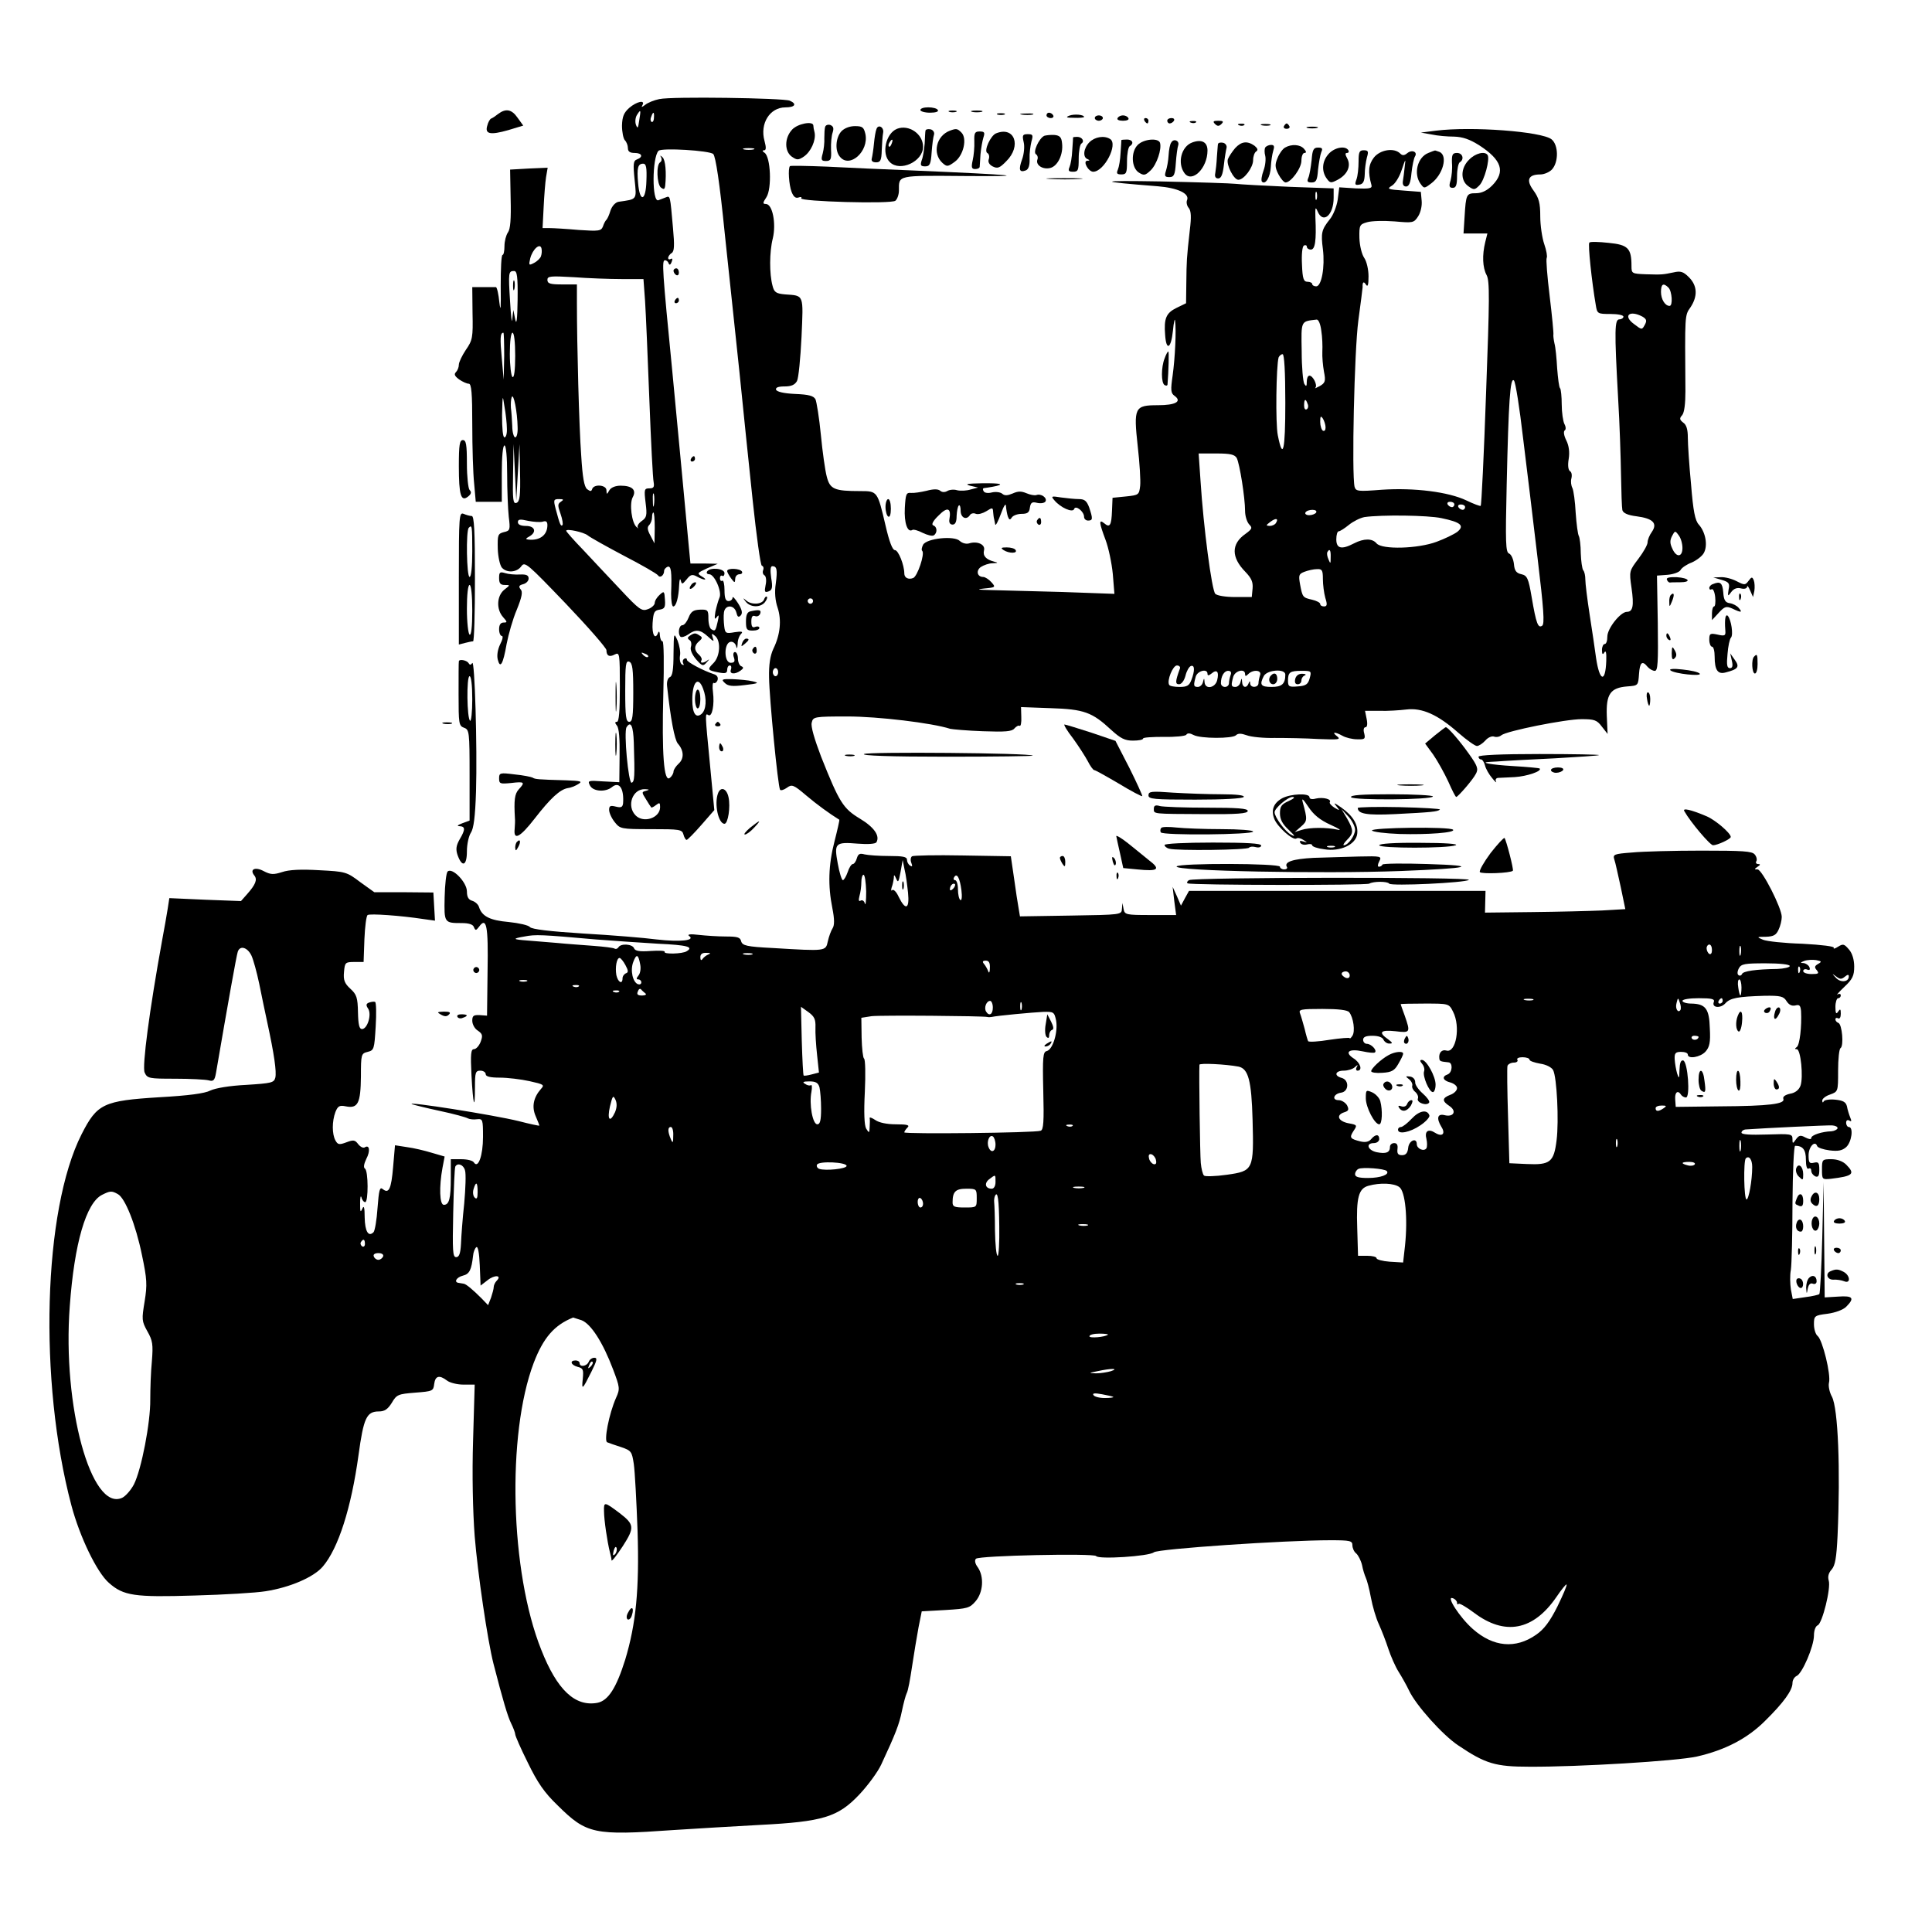 <?xml version="1.0" standalone="no"?>
<!DOCTYPE svg PUBLIC "-//W3C//DTD SVG 20010904//EN"
 "http://www.w3.org/TR/2001/REC-SVG-20010904/DTD/svg10.dtd">
<svg version="1.0" xmlns="http://www.w3.org/2000/svg"
 width="720pt" height="720pt" viewBox="0 0 720 720"
 preserveAspectRatio="xMidYMid meet">
<g transform="translate(0,720) scale(0.1,-0.1)"
fill="#000000" stroke="none">
<path d="M2458 6831 c-20 -4 -45 -14 -54 -22 -12 -9 -15 -10 -10 -1 12 21 -21
14 -49 -10 -20 -18 -26 -32 -27 -66 0 -24 5 -49 11 -55 6 -6 11 -19 11 -29 0
-13 8 -18 25 -18 28 0 33 -15 9 -24 -14 -5 -15 -17 -9 -76 8 -76 10 -72 -60
-82 -11 -2 -24 -15 -30 -33 -5 -17 -12 -32 -16 -35 -3 -3 -9 -14 -12 -24 -7
-17 -15 -18 -90 -13 -45 4 -94 7 -109 7 l-26 0 4 78 c2 42 6 93 9 112 l6 35
-70 -3 -70 -4 2 -108 c2 -76 -1 -114 -10 -126 -7 -10 -13 -33 -13 -51 0 -18
-3 -33 -7 -33 -5 0 -7 -53 -7 -117 1 -81 0 -100 -5 -60 -3 31 -9 57 -13 57 -5
0 -26 0 -48 0 l-40 0 1 -97 c2 -91 0 -101 -25 -137 -14 -21 -26 -46 -26 -55 0
-10 -5 -22 -11 -28 -8 -8 -4 -15 12 -27 13 -9 29 -16 36 -16 10 0 13 -35 13
-152 0 -84 3 -183 7 -220 l6 -68 48 0 49 0 0 105 c0 63 4 105 10 105 6 0 10
-43 10 -107 0 -60 3 -131 6 -159 6 -48 5 -52 -18 -57 -23 -6 -24 -11 -23 -62
1 -30 8 -61 15 -70 18 -21 56 -19 73 5 13 18 22 10 165 -139 84 -88 152 -166
152 -174 0 -21 11 -27 31 -16 18 9 19 4 19 -121 0 -89 -3 -130 -11 -130 -8 0
-8 -4 0 -14 8 -9 11 -50 10 -113 l-1 -98 -60 3 c-57 4 -59 3 -49 -16 12 -22
58 -25 82 -5 27 22 45 -6 41 -61 -2 -14 -7 -17 -27 -12 -20 5 -25 3 -25 -12 0
-11 9 -31 21 -46 20 -25 23 -26 136 -26 106 0 115 -1 120 -20 3 -11 8 -20 12
-20 3 0 28 25 55 56 l48 55 -16 168 c-19 197 -19 194 -6 186 14 -8 23 39 17
86 -3 21 -1 37 3 34 4 -3 11 2 14 10 3 10 -1 18 -12 22 -43 14 -102 46 -102
54 0 6 -5 7 -10 4 -6 -4 -7 -11 -4 -17 4 -7 2 -8 -5 -4 -6 4 -9 18 -7 32 3 13
-2 39 -9 57 -14 31 -14 29 -15 -49 0 -59 -4 -83 -13 -87 -8 -3 -13 -17 -11
-34 13 -122 28 -200 40 -214 23 -26 24 -56 3 -75 -10 -9 -19 -23 -19 -29 0 -7
-6 -18 -14 -24 -22 -18 -30 89 -24 316 3 109 2 193 -3 193 -5 0 -9 10 -10 23
0 12 -3 16 -6 10 -11 -30 -24 -9 -21 35 3 40 6 47 26 50 19 3 22 9 20 37 -2
32 -3 34 -20 18 -10 -9 -18 -22 -18 -30 0 -7 -11 -18 -25 -23 -23 -9 -32 -3
-103 73 -42 45 -105 111 -139 148 -35 36 -63 68 -63 71 0 9 65 -5 80 -17 8 -7
69 -41 135 -76 66 -34 123 -67 127 -73 8 -12 23 0 23 17 0 5 6 12 13 15 13 4
16 -18 13 -100 0 -27 3 -48 8 -48 11 0 20 34 22 80 1 19 3 27 6 17 4 -16 6
-15 22 4 14 18 21 20 39 10 27 -15 43 -14 17 1 -18 11 -17 13 20 30 l40 17
-51 1 -51 0 -7 73 c-12 128 -35 376 -60 637 -38 386 -40 420 -28 420 6 0 12
-5 14 -12 3 -7 7 -5 11 6 4 10 3 15 -3 11 -6 -3 -10 -2 -10 4 0 5 6 14 13 18
10 6 11 28 5 93 -11 125 -10 121 -28 114 -8 -3 -20 -8 -26 -10 -25 -11 -24
159 0 184 12 12 191 1 204 -12 9 -9 24 -107 43 -297 17 -156 41 -390 55 -519
13 -129 35 -343 49 -475 14 -132 29 -241 34 -243 6 -2 8 -9 5 -17 -3 -7 -1
-16 5 -19 6 -4 8 -20 4 -37 -5 -25 -3 -28 11 -23 14 5 16 15 10 50 -4 28 -3
44 4 44 17 0 20 -12 13 -65 -5 -32 -2 -64 7 -90 15 -46 10 -100 -16 -153 -12
-26 -17 -59 -16 -107 1 -77 33 -406 41 -418 2 -4 14 -1 25 7 19 14 25 12 72
-28 40 -34 87 -68 124 -91 1 -1 -7 -37 -18 -80 -23 -89 -25 -165 -8 -250 8
-40 8 -63 1 -74 -6 -9 -14 -31 -18 -49 -8 -37 -6 -37 -204 -25 -99 5 -114 9
-119 25 -3 15 -14 18 -57 18 -29 0 -74 3 -101 6 -32 4 -44 2 -36 -4 25 -17
-34 -23 -121 -13 -45 6 -167 16 -272 22 -127 8 -193 16 -200 24 -5 7 -41 15
-79 19 -70 6 -100 21 -111 56 -3 10 -15 20 -25 23 -14 4 -20 14 -20 35 0 34
-55 91 -72 74 -5 -5 -10 -48 -11 -96 -2 -95 -2 -96 64 -96 26 0 42 -5 45 -15
6 -14 8 -13 19 1 28 39 35 5 32 -164 l-2 -167 -27 2 c-23 1 -28 -2 -28 -21 0
-13 9 -30 21 -37 17 -12 19 -18 10 -42 -6 -15 -17 -27 -25 -27 -11 0 -13 -18
-9 -97 6 -112 13 -136 13 -45 0 55 2 62 20 62 11 0 20 -6 20 -13 0 -9 17 -13
53 -13 28 0 78 -6 110 -13 54 -12 57 -14 43 -29 -28 -32 -35 -66 -20 -101 8
-18 14 -34 14 -36 0 -1 -35 6 -77 17 -93 23 -423 75 -398 63 6 -2 52 -14 104
-25 52 -11 99 -24 105 -28 6 -3 21 -5 34 -3 21 2 22 -1 22 -66 0 -69 -18 -120
-34 -95 -4 7 -25 12 -47 12 l-39 0 0 -69 c0 -78 -6 -101 -26 -101 -16 0 -18
67 -5 138 l8 42 -48 14 c-26 8 -68 18 -92 21 l-45 7 -7 -81 c-7 -83 -16 -101
-39 -82 -11 9 -14 -5 -19 -70 -3 -45 -10 -86 -15 -91 -19 -19 -32 3 -33 55 0
38 -3 47 -9 32 -7 -15 -8 -11 -8 20 0 22 2 32 5 23 2 -10 9 -18 14 -18 12 0
12 117 -1 125 -6 4 -4 17 5 36 16 30 12 55 -6 43 -6 -3 -16 2 -24 12 -12 16
-18 17 -44 7 -27 -10 -32 -9 -41 7 -13 24 -13 71 0 106 9 22 15 26 39 21 45
-9 55 12 56 111 0 83 1 86 25 92 24 6 25 10 30 94 3 48 2 90 -2 92 -3 2 -13 1
-22 -2 -12 -4 -13 -10 -4 -23 14 -22 -3 -76 -23 -76 -10 0 -14 16 -15 63 -1
54 -5 66 -28 87 -22 20 -27 33 -24 63 3 35 5 37 38 37 l35 0 3 85 c2 46 7 87
12 90 9 6 123 -2 208 -15 l43 -6 -3 52 -3 53 -110 1 -110 0 -53 38 c-50 38
-55 39 -152 44 -68 4 -113 2 -139 -7 -32 -10 -42 -10 -69 4 -32 17 -53 6 -34
-17 12 -15 4 -34 -27 -69 l-23 -26 -133 5 -134 6 -6 -39 c-3 -21 -13 -75 -21
-119 -47 -259 -75 -470 -65 -492 10 -22 16 -23 113 -23 57 0 113 -3 125 -6 18
-5 23 -1 28 28 46 268 76 436 81 451 8 25 36 17 51 -14 7 -15 20 -62 29 -105
9 -44 22 -108 30 -144 26 -120 35 -184 30 -206 -5 -19 -14 -21 -108 -27 -62
-3 -115 -12 -134 -21 -21 -11 -82 -19 -189 -25 -210 -13 -233 -24 -291 -138
-143 -282 -161 -919 -38 -1383 31 -117 95 -250 140 -289 54 -48 95 -54 319
-47 110 3 229 10 265 16 90 14 179 52 213 92 58 68 106 219 133 415 19 139 30
163 76 163 21 0 33 8 48 32 18 31 24 33 87 38 65 5 68 6 71 32 4 31 19 35 48
13 10 -8 38 -15 61 -15 l42 0 -6 -207 c-4 -128 -1 -265 6 -358 11 -137 48
-389 70 -475 35 -136 53 -197 66 -223 8 -16 15 -35 15 -40 0 -6 21 -54 47
-106 36 -74 61 -111 111 -159 108 -107 135 -113 432 -92 80 5 224 14 320 19
237 12 293 29 373 114 31 33 68 83 81 111 54 116 67 150 77 199 6 29 14 59 18
67 5 8 13 53 20 100 7 47 18 112 24 145 l12 60 89 5 c81 5 90 7 112 33 28 33
32 91 8 126 -10 13 -13 26 -7 32 12 12 440 21 448 10 8 -13 197 -1 215 14 15
13 490 45 658 45 74 0 82 -2 82 -19 0 -10 6 -24 14 -30 8 -7 18 -27 22 -44 3
-17 10 -38 14 -47 4 -8 13 -41 19 -74 6 -32 19 -77 30 -100 10 -22 26 -63 35
-91 9 -27 26 -66 38 -85 12 -19 30 -51 39 -70 25 -54 126 -167 184 -205 101
-68 138 -79 265 -79 181 -1 548 21 624 38 105 24 188 67 254 133 70 69 102
114 102 141 0 11 7 22 15 26 21 8 65 111 65 151 0 19 6 35 14 38 17 7 50 139
41 167 -4 14 -1 28 11 41 13 15 18 43 22 126 11 248 2 474 -21 518 -9 16 -14
40 -11 52 8 30 -24 159 -42 174 -8 6 -14 26 -14 44 0 31 2 33 50 39 30 4 59
15 70 26 33 33 25 42 -30 38 l-50 -3 -2 215 -2 215 -5 -207 c-3 -113 -8 -208
-11 -211 -3 -2 -26 -8 -52 -11 l-47 -7 -7 36 c-3 20 -4 53 0 73 3 20 6 133 6
250 1 116 5 212 10 212 29 0 40 -15 40 -52 0 -23 4 -37 10 -33 6 3 10 0 10 -8
0 -8 7 -17 15 -21 11 -4 15 2 15 25 0 26 -3 30 -20 26 -17 -4 -20 0 -20 28 0
31 24 57 32 34 2 -6 23 -13 46 -16 32 -4 47 -1 62 12 21 19 28 75 10 75 -5 0
-10 7 -10 16 0 9 5 12 12 8 8 -5 9 -2 3 12 -4 10 -10 29 -12 41 -4 16 -14 22
-44 25 -21 2 -41 -1 -43 -7 -2 -5 -5 -4 -5 3 -1 7 13 18 29 23 30 11 30 11 30
89 0 44 4 81 9 84 13 8 6 89 -8 94 -6 2 -11 8 -11 13 0 6 5 7 10 4 6 -3 10 4
10 17 0 18 -2 20 -10 8 -7 -11 -10 -7 -10 18 0 17 5 32 10 32 6 0 10 5 10 11
0 5 -6 7 -12 3 -7 -5 4 8 25 28 31 29 37 42 37 76 0 25 -7 49 -19 63 -18 21
-22 23 -41 11 -12 -8 -19 -9 -16 -4 3 5 -44 11 -117 15 -67 2 -133 9 -147 15
-24 10 -24 11 11 11 28 1 38 6 47 26 7 14 12 36 12 48 0 33 -73 176 -90 177
-13 0 -13 1 0 10 11 7 11 10 2 10 -7 0 -10 5 -7 10 4 6 1 18 -6 26 -10 12 -45
14 -198 14 -102 0 -219 -3 -259 -7 -67 -5 -72 -7 -66 -26 4 -11 14 -58 24
-103 l17 -82 -86 -5 c-47 -2 -165 -5 -261 -6 l-176 -2 1 41 1 40 -553 0 -552
0 -15 -27 -15 -28 -15 35 -16 35 6 -52 7 -53 -96 0 c-91 0 -96 1 -100 23 l-4
22 -2 -22 c-1 -22 -3 -22 -190 -25 l-190 -3 -5 30 c-3 17 -11 67 -17 112 l-12
82 -180 3 c-98 2 -183 0 -188 -3 -5 -3 -7 -14 -3 -24 5 -13 4 -16 -4 -11 -7 4
-12 14 -12 22 0 11 -15 14 -67 14 -38 0 -78 3 -91 6 -18 5 -24 2 -29 -15 -3
-11 -10 -21 -15 -21 -5 0 -14 -14 -19 -30 -6 -17 -14 -30 -18 -30 -4 0 -13 28
-19 62 -14 76 -10 81 75 74 37 -3 65 -1 69 5 14 24 -8 56 -61 88 -63 38 -77
60 -145 231 -25 66 -39 113 -35 127 5 22 9 23 134 23 112 0 314 -24 382 -46 9
-2 64 -7 122 -9 83 -3 108 -1 117 10 7 8 16 13 20 10 4 -2 7 12 6 33 l-1 37
110 -4 c125 -4 155 -15 226 -81 35 -32 51 -40 81 -40 21 0 38 3 38 8 0 4 35 6
77 6 43 -1 81 3 84 8 4 7 14 6 27 -1 26 -14 145 -14 158 -1 8 8 20 7 40 0 15
-6 62 -11 104 -10 41 0 115 -1 163 -4 76 -3 85 -2 70 10 -22 17 -9 18 20 2 12
-7 37 -13 54 -13 29 -1 32 1 27 22 -4 13 -2 23 5 23 6 0 8 12 4 31 l-6 30 54
0 c30 -1 75 2 100 5 58 7 116 -18 194 -87 31 -27 62 -49 69 -49 7 0 21 9 31
20 10 12 25 18 33 15 8 -3 20 -1 27 5 19 16 239 60 299 60 47 0 57 -3 75 -27
l22 -28 -3 67 c-3 81 13 105 76 110 41 3 41 3 44 46 3 44 12 52 32 27 7 -8 19
-15 27 -15 11 0 13 30 11 178 l-3 177 40 3 c22 2 44 10 48 18 4 8 23 21 42 28
18 8 39 24 45 36 15 28 6 77 -19 105 -14 15 -21 50 -29 150 -7 72 -12 150 -12
174 0 30 -5 48 -17 56 -14 11 -15 16 -4 28 8 10 12 43 12 89 -2 287 -3 282 19
313 27 41 26 80 -6 112 -21 21 -31 24 -57 18 -40 -8 -40 -9 -104 -7 -52 2 -53
3 -53 31 0 66 -13 79 -85 86 -36 4 -69 5 -72 1 -6 -5 9 -146 24 -233 5 -32 7
-33 54 -33 27 0 49 -4 49 -10 0 -5 -7 -10 -15 -10 -18 0 -19 -39 -5 -291 6
-97 10 -228 11 -290 1 -63 3 -121 5 -130 3 -11 20 -19 53 -23 61 -8 79 -26 57
-58 -9 -12 -16 -30 -16 -39 0 -9 -15 -36 -34 -61 -34 -45 -35 -46 -26 -108 10
-68 5 -90 -17 -90 -24 0 -73 -62 -73 -92 0 -16 -4 -28 -10 -28 -5 0 -10 -10
-10 -22 0 -17 3 -19 9 -9 6 9 8 -3 7 -32 -3 -83 -25 -77 -38 11 -4 31 -15 104
-24 162 -9 58 -16 116 -16 130 0 14 -3 30 -8 35 -4 6 -8 34 -9 63 0 29 -4 58
-7 64 -4 6 -9 45 -12 87 -2 42 -8 83 -12 92 -5 9 -7 25 -4 36 3 12 1 24 -5 27
-7 5 -9 22 -5 46 4 25 1 49 -9 69 -9 18 -11 33 -6 37 5 3 5 13 -1 24 -5 10
-10 43 -10 73 0 29 -3 57 -6 60 -4 3 -8 37 -11 74 -2 37 -6 79 -10 93 -3 14
-5 29 -4 34 1 5 -5 69 -14 143 -9 73 -14 137 -11 142 3 5 -1 28 -9 51 -8 23
-15 70 -15 104 0 50 -5 68 -25 96 -29 39 -20 60 25 60 15 0 35 9 44 19 25 28
24 91 -2 112 -37 29 -297 49 -432 32 l-55 -7 40 -7 c22 -5 60 -8 84 -8 32 -1
58 -10 93 -32 85 -55 99 -99 49 -150 -20 -20 -40 -29 -61 -29 -35 0 -37 -4
-42 -87 l-4 -63 44 0 45 0 -8 -32 c-12 -49 -10 -95 5 -123 12 -22 11 -90 -2
-441 -8 -228 -17 -417 -20 -419 -2 -2 -26 7 -53 20 -67 32 -194 48 -315 40
-90 -7 -97 -6 -102 11 -11 48 -1 506 14 619 9 66 16 122 16 125 -1 19 4 23 12
10 7 -11 10 -3 10 30 0 26 -7 56 -16 69 -9 13 -17 45 -18 74 -1 48 1 51 29 59
17 5 62 6 102 3 68 -6 72 -6 88 19 9 14 15 39 13 58 l-3 33 -65 5 c-58 4 -63
6 -43 18 12 7 28 32 37 60 14 41 15 43 11 12 -2 -19 -5 -44 -7 -55 -2 -13 3
-20 12 -20 11 0 17 15 20 50 3 28 9 55 13 62 11 17 -11 27 -29 12 -11 -9 -18
-9 -26 -1 -23 23 -75 14 -98 -15 -20 -26 -23 -53 -9 -103 3 -12 -7 -14 -58
-12 l-62 4 -6 -47 c-4 -25 -17 -58 -30 -73 -30 -38 -33 -50 -25 -111 8 -66 -5
-138 -25 -138 -8 0 -15 4 -15 9 0 4 -8 8 -17 8 -15 0 -19 11 -21 64 -2 38 1
67 7 71 6 3 11 1 11 -4 0 -6 7 -11 15 -11 16 0 21 33 17 120 -1 37 0 41 8 23
20 -49 60 -15 60 50 l0 35 -167 6 c-93 4 -181 9 -198 11 -16 2 -142 6 -280 9
-238 4 -240 0 -11 -18 75 -6 119 -27 110 -51 -4 -8 -1 -22 6 -30 9 -11 10 -34
4 -82 -12 -107 -12 -114 -13 -196 l-1 -77 -35 -17 c-39 -19 -48 -39 -43 -101
4 -61 22 -52 29 15 3 32 7 49 8 38 5 -36 0 -139 -9 -204 -8 -55 -7 -66 7 -76
29 -21 4 -35 -62 -35 -87 0 -91 -8 -75 -154 7 -61 11 -127 9 -146 -4 -34 -5
-35 -53 -40 l-50 -5 -2 -48 c-2 -55 -8 -65 -29 -47 -21 17 -19 2 5 -62 11 -29
23 -86 27 -127 l6 -74 -194 7 c-107 3 -225 6 -264 7 -52 1 -59 3 -27 6 43 4
43 5 26 24 -9 10 -23 19 -30 19 -22 0 -28 23 -9 37 11 7 30 14 44 14 21 1 22
2 6 6 -31 8 -43 22 -38 42 6 22 -25 36 -56 26 -11 -3 -25 1 -34 9 -20 21 -124
10 -137 -14 -5 -10 -7 -20 -3 -23 10 -11 -18 -95 -34 -101 -18 -7 -33 1 -33
17 0 31 -22 87 -35 87 -9 0 -21 31 -35 92 -30 128 -30 128 -94 128 -97 0 -113
7 -125 54 -6 22 -16 93 -22 156 -6 63 -16 123 -20 132 -7 13 -25 18 -76 20
-42 2 -68 8 -71 16 -2 8 8 12 32 12 25 0 38 6 46 20 6 11 13 85 17 165 7 160
10 153 -61 158 -34 3 -41 8 -47 32 -12 44 -12 126 1 177 13 55 -1 128 -26 128
-12 0 -12 4 2 25 21 32 16 151 -7 166 -8 5 -9 9 -2 9 8 0 9 9 2 35 -18 65 20
125 78 125 36 0 44 13 16 25 -26 10 -441 16 -485 6z m-76 -81 c-4 -28 -6 -31
-12 -15 -4 11 -2 28 4 37 14 22 15 20 8 -22z m55 11 c0 -11 -5 -18 -9 -15 -4
3 -5 11 -1 19 7 21 12 19 10 -4z m371 -118 c-10 -2 -26 -2 -35 0 -10 3 -2 5
17 5 19 0 27 -2 18 -5z m-399 -117 c-2 -77 -25 -82 -31 -8 -5 56 -1 72 19 72
11 0 14 -14 12 -64z m2498 -68 c-3 -7 -5 -2 -5 12 0 14 2 19 5 13 2 -7 2 -19
0 -25z m-2891 -213 c-2 -7 -14 -19 -26 -25 -19 -10 -20 -9 -14 17 9 35 37 59
42 37 2 -8 1 -21 -2 -29z m-87 -162 c-1 -74 -4 -97 -9 -73 l-7 35 -4 -35 c-1
-19 -5 10 -8 65 -7 111 -6 115 15 115 11 0 14 -20 13 -107z m388 77 l81 0 6
-82 c3 -46 10 -211 16 -368 6 -157 13 -295 16 -307 3 -18 0 -23 -16 -23 -19 0
-20 -4 -14 -54 6 -47 4 -55 -15 -68 -11 -8 -18 -19 -14 -24 4 -5 2 -4 -5 2
-18 16 -27 87 -14 111 15 27 -2 43 -45 43 -20 0 -36 -7 -42 -17 -10 -17 -10
-17 -11 0 0 20 -46 24 -53 5 -3 -10 -7 -10 -19 -1 -11 9 -17 44 -22 125 -8
108 -16 413 -16 566 l0 72 -55 0 c-44 0 -55 3 -55 17 0 14 11 15 98 10 53 -4
134 -7 179 -7z m3901 -32 c13 -13 17 -68 4 -68 -17 0 -32 25 -32 52 0 30 9 35
28 16z m-97 -108 c15 -9 17 -15 9 -30 -11 -20 -11 -20 -40 2 -43 31 -18 54 31
28z m-1197 -52 c4 -24 5 -59 4 -78 -1 -19 2 -53 6 -75 7 -35 5 -42 -16 -54
-13 -7 -20 -10 -16 -6 9 9 -9 45 -22 45 -6 0 -10 -10 -10 -22 0 -18 -2 -20 -9
-9 -5 8 -10 63 -10 122 -2 116 -4 111 56 118 7 0 14 -17 17 -41z m-3045 -95
l-2 -88 -7 80 c-7 74 -6 95 6 95 2 0 3 -39 3 -87z m41 1 c0 -54 -4 -83 -10
-79 -5 3 -10 42 -10 86 0 46 4 79 10 79 6 0 10 -35 10 -86z m2870 -175 c0
-180 -9 -217 -28 -121 -9 43 -6 259 3 290 3 6 9 12 15 12 6 0 10 -63 10 -181z
m886 -131 c14 -111 38 -313 54 -447 23 -192 27 -247 17 -253 -15 -10 -22 7
-39 107 -12 71 -17 80 -38 85 -19 4 -26 13 -28 38 -2 18 -10 36 -18 39 -13 5
-14 40 -9 257 7 310 13 402 27 388 6 -6 21 -102 34 -214z m-3787 35 c1 -18 -3
-33 -9 -33 -6 0 -9 33 -9 83 2 77 2 79 9 32 5 -27 9 -65 9 -82z m40 5 c1 -21
-3 -38 -9 -38 -5 0 -11 19 -11 43 -1 23 -3 53 -5 67 -1 14 0 32 3 40 7 17 21
-55 22 -112z m2944 87 c4 -8 2 -17 -3 -20 -6 -4 -10 3 -10 14 0 25 6 27 13 6z
m67 -88 c0 -10 -4 -15 -10 -12 -5 3 -10 18 -10 33 0 21 2 24 10 12 5 -8 10
-23 10 -33z m-3010 -167 l6 105 2 -106 c2 -87 -1 -108 -13 -113 -13 -5 -15 11
-13 107 l2 112 5 -105 5 -105 6 105z m2679 53 c11 -22 31 -148 31 -197 0 -19
7 -41 15 -50 13 -13 12 -17 -14 -36 -53 -37 -53 -87 0 -141 23 -24 29 -38 27
-62 l-3 -32 -62 0 c-35 0 -67 5 -74 12 -13 13 -44 248 -55 421 l-7 102 66 0
c53 0 68 -4 76 -17z m-2172 -175 c-2 -13 -4 -5 -4 17 -1 22 1 32 4 23 2 -10 2
-28 0 -40z m-347 12 c-12 -8 -12 -14 -1 -45 7 -20 10 -39 7 -42 -6 -6 -10 3
-25 60 -9 34 -8 37 12 37 18 0 19 -2 7 -10z m3330 -10 c0 -5 -4 -10 -9 -10 -6
0 -13 5 -16 10 -3 6 1 10 9 10 9 0 16 -4 16 -10z m40 -10 c0 -5 -4 -10 -9 -10
-6 0 -13 5 -16 10 -3 6 1 10 9 10 9 0 16 -4 16 -10z m-555 -20 c-3 -5 -15 -10
-26 -10 -11 0 -17 5 -14 10 3 6 15 10 26 10 11 0 17 -4 14 -10z m-2465 -57
l-1 -58 -15 29 c-11 20 -13 31 -5 39 6 6 11 19 11 29 0 10 2 18 5 18 3 0 5
-26 5 -57z m2932 36 c72 -15 87 -28 59 -51 -12 -9 -47 -26 -77 -37 -69 -26
-204 -30 -224 -6 -16 19 -47 19 -84 0 -46 -24 -66 -20 -66 15 0 17 4 30 9 30
5 0 22 11 38 24 16 13 42 26 58 29 63 9 236 7 287 -4z m-3349 -13 c12 4 17 0
17 -13 0 -37 -28 -58 -70 -54 -12 1 -12 4 3 12 28 16 21 39 -13 39 -19 0 -30
5 -30 14 0 11 8 12 38 5 20 -4 45 -6 55 -3z m2732 -5 c-3 -6 -14 -11 -23 -11
-15 1 -15 2 2 15 21 16 32 13 21 -4z m1515 -93 c0 -35 -23 -37 -38 -2 -9 19
-9 30 -1 46 11 21 12 21 25 3 8 -10 14 -31 14 -47z m-1311 -35 c0 -25 -1 -25
-8 -8 -5 11 -7 23 -4 28 8 14 13 7 12 -20z m-29 -81 c0 -20 4 -52 9 -70 8 -25
7 -32 -5 -32 -8 0 -14 4 -14 9 0 5 -13 12 -30 16 -35 8 -36 9 -45 57 -6 34 -5
39 16 47 13 5 34 10 47 10 19 1 22 -4 22 -37z m-1900 -82 c0 -5 -4 -10 -10
-10 -5 0 -10 5 -10 10 0 6 5 10 10 10 6 0 10 -4 10 -10z m-615 -208 c-3 -3
-11 0 -18 7 -9 10 -8 11 6 5 10 -3 15 -9 12 -12z m-55 -133 c0 -90 -3 -109
-15 -109 -12 0 -15 19 -15 115 0 98 2 114 15 109 12 -5 15 -27 15 -115z m2037
89 c-17 -47 -18 -58 -3 -58 9 0 19 13 24 32 4 17 13 33 20 36 15 5 15 -18 2
-52 -8 -21 -16 -26 -44 -26 -19 0 -37 3 -39 8 -9 16 14 72 29 72 9 0 14 -6 11
-12z m-1497 -13 c0 -8 -4 -15 -10 -15 -5 0 -10 7 -10 15 0 8 5 15 10 15 6 0
10 -7 10 -15z m1600 -6 c0 -8 5 -7 15 1 20 17 29 7 21 -25 -7 -29 -45 -36 -47
-7 -1 16 -2 16 -6 0 -2 -10 -11 -18 -19 -18 -16 0 -17 5 -8 38 6 22 44 32 44
11z m86 -5 c-3 -9 -6 -22 -6 -30 0 -8 -7 -14 -15 -14 -8 0 -15 6 -15 14 0 26
12 46 27 46 10 0 13 -6 9 -16z m54 4 c0 -9 3 -9 12 0 18 18 51 15 44 -4 -3 -9
-6 -22 -6 -30 0 -17 -30 -19 -31 -1 0 10 -2 10 -6 0 -7 -19 -23 -16 -24 5 -1
16 -2 16 -6 0 -2 -10 -11 -18 -19 -18 -16 0 -17 5 -8 38 7 23 44 32 44 10z
m150 -2 c0 -35 -13 -46 -51 -46 -41 0 -46 8 -29 41 13 23 80 28 80 5z m91 -13
c-6 -23 -14 -29 -44 -31 -33 -3 -37 -1 -37 21 0 32 7 37 51 37 36 0 37 -1 30
-27z m-2261 -39 c15 -38 12 -80 -6 -95 -21 -17 -34 3 -34 53 0 67 22 90 40 42z
m-258 -201 c4 -128 3 -146 -8 -150 -12 -4 -30 190 -19 207 16 25 25 4 27 -57z
m46 -180 c-17 -4 -17 -6 -1 -31 9 -15 18 -29 20 -31 1 -2 9 2 18 9 13 10 15 9
15 -8 0 -40 -61 -61 -91 -31 -35 35 -12 100 35 98 17 -1 17 -2 4 -6z m976
-380 c6 -61 -9 -68 -35 -15 -8 18 -19 29 -24 25 -4 -5 -5 0 -2 10 4 10 7 26 8
35 0 14 2 13 9 -3 7 -16 9 -12 16 25 l8 45 7 -35 c5 -19 10 -59 13 -87z m-156
5 c0 -35 -2 -55 -5 -45 -2 9 -9 14 -15 11 -8 -5 -9 1 -5 17 4 13 7 36 7 52 0
15 4 27 8 27 5 0 9 -28 10 -62z m355 4 c3 -24 1 -40 -4 -36 -5 3 -9 21 -9 40
0 19 -5 34 -11 34 -5 0 -7 5 -3 11 10 17 21 -2 27 -49z m-31 6 c-7 -7 -12 -8
-12 -2 0 6 3 14 7 17 3 4 9 5 12 2 2 -3 -1 -11 -7 -17z m-1332 -189 c63 -5
168 -12 233 -16 109 -5 133 -12 106 -28 -15 -10 -88 -12 -82 -2 2 4 -21 5 -52
3 -42 -3 -58 0 -62 10 -6 16 -49 19 -58 4 -4 -6 -10 -8 -15 -5 -5 3 -39 7 -77
10 -37 3 -99 7 -138 11 -38 3 -88 7 -110 9 -55 4 -57 7 -10 15 41 8 62 7 265
-11z m4160 -40 c0 -11 -4 -17 -10 -14 -5 3 -10 13 -10 21 0 8 5 14 10 14 6 0
10 -9 10 -21z m107 -16 c-3 -10 -5 -4 -5 12 0 17 2 24 5 18 2 -7 2 -21 0 -30z
m-3847 0 c-8 -3 -18 -11 -22 -17 -5 -7 -8 -4 -8 7 0 11 7 17 23 16 15 0 17 -2
7 -6z m163 0 c-7 -2 -21 -2 -30 0 -10 3 -4 5 12 5 17 0 24 -2 18 -5z m-417
-38 c3 -15 0 -33 -7 -41 -8 -10 -8 -14 0 -14 6 0 11 -5 11 -11 0 -6 -5 -9 -12
-7 -20 7 -30 52 -18 83 12 32 19 29 26 -10z m-55 -2 c11 -20 11 -27 2 -30 -7
-3 -13 -11 -13 -19 0 -24 -17 -15 -23 12 -5 29 1 64 12 64 4 0 14 -12 22 -27z
m4445 5 c-14 -8 -15 -13 -5 -24 9 -12 6 -14 -20 -14 -17 0 -31 5 -31 11 0 6 7
9 14 6 10 -4 13 -1 9 9 -3 7 -13 14 -22 15 -13 0 -12 2 3 8 11 4 31 5 44 3 21
-4 22 -6 8 -14z m-3087 -15 c0 -16 -3 -22 -6 -13 -3 8 -10 21 -16 28 -7 8 -5
12 7 12 11 0 16 -8 15 -27z m2981 7 c0 -5 -21 -10 -47 -11 -78 -1 -128 -8
-131 -19 -2 -5 -8 -8 -13 -4 -5 3 -5 13 1 25 9 17 22 19 100 19 53 0 90 -4 90
-10z m37 -22 c-3 -8 -6 -5 -6 6 -1 11 2 17 5 13 3 -3 4 -12 1 -19z m-1677 -13
c0 -9 -6 -12 -15 -9 -8 4 -15 10 -15 15 0 5 7 9 15 9 8 0 15 -7 15 -15z m1845
-5 c11 9 15 9 15 1 0 -21 -31 -24 -48 -5 -16 17 -16 17 1 5 14 -11 20 -11 32
-1z m-4912 -17 c-7 -2 -19 -2 -25 0 -7 3 -2 5 12 5 14 0 19 -2 13 -5z m4527
-23 c0 -16 -2 -30 -4 -30 -2 0 -6 14 -8 30 -3 17 -1 30 4 30 4 0 8 -13 8 -30z
m-4333 4 c-3 -3 -12 -4 -19 -1 -8 3 -5 6 6 6 11 1 17 -2 13 -5z m248 -26 c6
-4 0 -8 -12 -8 -16 0 -21 4 -16 15 3 9 8 12 12 8 3 -4 11 -11 16 -15z m-98 6
c-3 -3 -12 -4 -19 -1 -8 3 -5 6 6 6 11 1 17 -2 13 -5z m4351 -35 c9 -14 20
-19 33 -16 15 4 19 0 21 -21 3 -58 -5 -127 -16 -134 -8 -6 -8 -8 0 -8 15 0 25
-105 14 -136 -6 -16 -20 -27 -39 -30 -18 -4 -28 -11 -25 -19 8 -19 -52 -27
-236 -28 l-165 -2 -2 28 c-2 27 10 36 22 17 3 -5 12 -10 18 -10 17 0 7 132
-10 138 -9 2 -13 -9 -14 -35 -1 -34 -2 -35 -9 -13 -4 14 -8 37 -9 53 -1 22 3
27 24 27 14 0 25 -4 25 -10 0 -18 47 -10 66 11 15 17 19 34 16 87 -2 73 -16
91 -69 92 -18 0 -33 5 -33 10 0 6 27 10 61 10 49 0 60 -3 56 -14 -9 -22 25
-25 43 -5 18 20 47 25 145 28 61 1 72 -2 83 -20z m-945 4 c-7 -2 -21 -2 -30 0
-10 3 -4 5 12 5 17 0 24 -2 18 -5z m550 -36 c-9 -15 -21 4 -15 25 5 21 6 21
12 2 4 -10 5 -22 3 -27z m157 33 c0 -5 -5 -10 -11 -10 -5 0 -7 5 -4 10 3 6 8
10 11 10 2 0 4 -4 4 -10z m-2720 -25 c0 -26 -14 -33 -25 -15 -9 14 1 40 15 40
5 0 10 -11 10 -25z m107 -7 c-3 -7 -5 -2 -5 12 0 14 2 19 5 13 2 -7 2 -19 0
-25z m1608 -8 c29 -56 11 -156 -25 -145 -17 5 -29 -9 -26 -30 1 -10 5 -11 34
-14 17 -1 15 -38 -3 -45 -23 -8 -18 -23 10 -30 14 -4 25 -13 25 -21 0 -9 -11
-20 -25 -25 -31 -12 -32 -23 -3 -42 28 -19 15 -42 -18 -34 -27 7 -32 -11 -12
-44 16 -25 3 -38 -23 -22 -26 17 -41 7 -33 -23 3 -13 3 -28 0 -34 -9 -14 -36
-2 -36 15 0 26 -29 14 -32 -13 -2 -20 -9 -28 -23 -28 -15 0 -19 6 -17 23 2 15
-2 22 -12 22 -9 0 -16 -6 -16 -14 0 -21 -14 -27 -49 -20 -34 7 -43 34 -11 34
11 0 20 7 20 15 0 19 -14 19 -30 0 -8 -10 -21 -13 -39 -9 -40 10 -43 14 -27
39 15 22 14 23 -19 29 -39 8 -47 31 -15 41 16 5 18 10 10 26 -6 10 -20 19 -31
19 -27 0 -19 24 9 28 29 4 31 47 2 55 -30 8 -24 27 8 27 15 0 34 6 41 13 11
10 13 10 7 0 -4 -7 -2 -13 3 -13 20 0 11 30 -15 46 -35 23 -17 37 34 26 23 -5
43 -7 46 -4 9 8 -14 32 -30 32 -8 0 -14 7 -14 15 0 11 11 15 35 15 22 0 38 -6
41 -15 4 -8 14 -15 23 -14 12 0 11 3 -6 16 -38 26 -28 36 27 30 56 -7 57 -5
35 58 -8 22 -15 41 -15 43 0 1 40 2 90 2 89 0 90 0 105 -30z m-2376 -58 c-1
-21 2 -67 6 -103 l7 -66 -27 -7 c-15 -4 -29 -6 -30 -4 -2 2 -5 60 -7 129 l-3
127 28 -20 c22 -16 27 -27 26 -56z m1989 56 c16 -20 23 -72 12 -88 -5 -8 -10
-12 -10 -9 0 3 -34 0 -75 -6 -42 -7 -78 -9 -80 -5 -2 4 -8 24 -13 46 -6 21
-13 47 -17 57 -6 15 1 17 83 17 60 0 93 -4 100 -12z m-1092 -32 c7 -42 -12
-107 -35 -113 -14 -3 -16 -21 -13 -148 3 -115 1 -146 -10 -149 -21 -8 -508
-13 -508 -6 0 3 5 11 12 18 9 9 0 12 -43 12 -33 0 -63 6 -77 16 -12 8 -22 12
-21 7 1 -4 1 -19 0 -33 -1 -23 -2 -24 -13 -6 -7 12 -9 60 -5 137 3 65 2 121
-3 124 -4 3 -8 38 -9 79 l-1 73 38 6 c33 4 419 1 432 -3 3 -1 10 -1 15 0 21 5
152 17 192 19 40 1 42 0 49 -33z m2394 -60 c0 -11 -19 -15 -25 -6 -3 5 1 10 9
10 9 0 16 -2 16 -4z m-630 -85 c0 -5 18 -11 40 -15 22 -3 43 -14 48 -24 14
-26 22 -189 13 -261 -10 -82 -24 -93 -111 -89 l-65 3 -5 175 c-3 96 -4 181 -2
188 2 6 13 12 24 12 10 0 16 5 13 10 -4 6 5 10 19 10 14 0 26 -4 26 -9z
m-1084 -26 c36 -8 48 -51 52 -198 5 -187 3 -191 -96 -205 -42 -6 -81 -7 -85
-3 -5 5 -10 26 -12 47 -3 31 -7 333 -5 366 0 7 99 2 146 -7z m-1562 -77 c3
-13 6 -49 6 -80 0 -44 -4 -58 -14 -58 -18 0 -31 76 -22 121 3 16 2 28 -2 25
-4 -3 -14 -1 -22 5 -11 6 -7 9 16 9 24 0 33 -5 38 -22z m-762 -93 c-19 -41
-30 -28 -19 21 10 41 12 44 21 25 6 -14 5 -29 -2 -46z m3908 15 c-19 -13 -30
-13 -30 0 0 6 10 10 23 10 18 0 19 -2 7 -10z m-2203 -66 c-3 -3 -12 -4 -19 -1
-8 3 -5 6 6 6 11 1 17 -2 13 -5z m2851 -9 c-2 -5 -12 -10 -23 -11 -35 -1 -75
-14 -75 -25 0 -6 -8 -5 -22 2 -18 10 -24 8 -35 -7 -12 -17 -13 -17 -13 2 0 18
-6 19 -95 16 -63 -2 -95 0 -95 7 0 6 8 12 18 12 69 5 301 16 320 15 12 -1 21
-5 20 -11z m-4339 -27 c0 -28 -2 -30 -9 -13 -12 28 -12 45 0 45 6 0 10 -15 9
-32z m1201 -34 c0 -26 -17 -33 -26 -9 -8 20 3 48 16 40 5 -3 10 -17 10 -31z
m2317 -6 c-3 -7 -5 -2 -5 12 0 14 2 19 5 13 2 -7 2 -19 0 -25z m460 -15 c-3
-10 -5 -2 -5 17 0 19 2 27 5 18 2 -10 2 -26 0 -35z m-2179 -37 c3 -12 -1 -17
-10 -14 -7 3 -15 13 -16 22 -3 12 1 17 10 14 7 -3 15 -13 16 -22z m2222 -25
c0 -50 -13 -121 -21 -121 -10 0 -12 143 -3 153 12 12 24 -4 24 -32z m-3375 4
c0 -11 -79 -19 -102 -11 -8 3 -11 11 -8 16 8 14 110 9 110 -5z m3161 6 c-3 -5
-15 -7 -26 -4 -28 7 -25 13 6 13 14 0 23 -4 20 -9z m-4583 -23 c4 -12 2 -67
-3 -123 -6 -55 -11 -122 -12 -150 -2 -37 -7 -50 -18 -50 -13 0 -14 23 -11 165
2 91 5 168 8 173 9 15 31 6 36 -15z m3435 -2 c12 -13 -23 -26 -70 -26 -35 0
-48 4 -48 14 0 8 6 17 13 20 15 7 96 1 105 -8z m-1458 -41 c0 -15 -6 -25 -14
-25 -24 0 -29 20 -10 35 25 19 24 19 24 -10z m-1930 -37 c0 -23 -3 -29 -11
-21 -6 6 -8 20 -4 32 9 30 15 26 15 -11z m3435 18 c22 -16 32 -115 21 -219
l-7 -62 -50 3 c-27 2 -49 8 -49 13 0 5 -15 9 -34 9 l-35 0 -3 103 c-4 114 5
148 42 158 43 12 95 10 115 -5z m-1177 -3 c-10 -2 -26 -2 -35 0 -10 3 -2 5 17
5 19 0 27 -2 18 -5z m-398 -38 c0 -35 0 -35 -45 -35 -38 0 -45 3 -45 19 0 40
11 51 51 51 38 0 39 -1 39 -35z m-3201 15 c27 -14 67 -114 90 -227 19 -90 20
-111 10 -173 -11 -67 -11 -73 10 -111 20 -35 22 -49 17 -112 -4 -40 -6 -104
-6 -143 1 -85 -33 -261 -61 -316 -11 -21 -31 -44 -44 -50 -115 -52 -223 342
-195 714 17 235 61 385 120 415 30 15 36 16 59 3z m3285 -120 c1 -60 -2 -110
-6 -110 -5 0 -9 42 -10 93 0 50 -2 99 -3 107 -1 8 1 19 3 23 10 21 15 -11 16
-113z m-284 84 c0 -8 -4 -14 -10 -14 -5 0 -10 9 -10 21 0 11 5 17 10 14 6 -3
10 -13 10 -21z m613 -81 c-7 -2 -21 -2 -30 0 -10 3 -4 5 12 5 17 0 24 -2 18
-5z m-2693 -69 c0 -8 -5 -12 -10 -9 -6 4 -8 11 -5 16 9 14 15 11 15 -7z m457
-135 c26 21 55 19 34 -2 -6 -6 -11 -17 -11 -23 0 -7 -5 -25 -10 -40 l-11 -28
-24 25 c-33 33 -58 54 -67 55 -5 1 -12 2 -18 3 -20 2 -9 21 15 27 25 6 32 22
38 74 1 14 7 28 12 32 6 5 11 -20 13 -68 l3 -75 26 20z m-389 89 c-3 -7 -11
-13 -18 -13 -7 0 -15 6 -17 13 -3 7 4 12 17 12 13 0 20 -5 18 -12z m2385 -105
c-7 -2 -19 -2 -25 0 -7 3 -2 5 12 5 14 0 19 -2 13 -5z m-1646 -133 c35 -13 80
-83 118 -184 25 -66 26 -72 11 -105 -27 -61 -46 -162 -33 -166 7 -3 30 -11 52
-18 38 -13 40 -17 47 -63 4 -27 10 -139 14 -249 7 -219 -6 -347 -46 -480 -33
-105 -63 -153 -104 -161 -83 -15 -150 48 -209 198 -116 290 -129 802 -28 1069
36 94 77 141 147 169 1 0 14 -5 31 -10z m1962 -54 c-11 -9 -69 -14 -69 -6 0 6
17 10 37 10 20 0 34 -2 32 -4z m11 -136 c-14 -4 -38 -8 -55 -8 -29 1 -29 1 5
8 50 11 83 11 50 0z m9 -96 c2 -2 -12 -4 -32 -4 -20 0 -39 5 -42 11 -5 7 5 8
32 3 21 -4 40 -8 42 -10z m1655 -781 c-28 -56 -50 -85 -79 -105 -77 -54 -160
-46 -236 21 -48 42 -102 125 -75 115 9 -3 16 -11 16 -17 0 -6 3 -8 6 -4 3 3
29 -12 57 -33 115 -87 221 -67 307 58 19 28 36 49 38 47 3 -2 -13 -39 -34 -82z"/>
<path d="M1912 6135 c0 -16 2 -22 5 -12 2 9 2 23 0 30 -3 6 -5 -1 -5 -18z"/>
<path d="M4737 4683 c-13 -12 -7 -33 8 -33 8 0 15 9 15 20 0 20 -11 26 -23 13z"/>
<path d="M4827 4670 c-3 -13 0 -20 9 -20 8 0 14 6 14 14 0 8 6 17 13 19 6 3 2
6 -9 6 -14 1 -24 -7 -27 -19z"/>
<path d="M2590 4595 c0 -19 5 -35 10 -35 6 0 10 16 10 35 0 19 -4 35 -10 35
-5 0 -10 -16 -10 -35z"/>
<path d="M3362 3900 c0 -14 2 -19 5 -12 2 6 2 18 0 25 -3 6 -5 1 -5 -13z"/>
<path d="M6581 3441 c-8 -6 -9 -11 -3 -15 6 -3 14 -1 17 5 9 14 2 20 -14 10z"/>
<path d="M6615 3429 c-9 -28 1 -36 14 -10 7 12 7 22 2 26 -5 3 -13 -4 -16 -16z"/>
<path d="M6476 3414 c-9 -23 -7 -52 3 -58 5 -3 11 12 13 34 4 40 -5 53 -16 24z"/>
<path d="M6330 3176 c0 -19 5 -38 11 -41 15 -10 17 -4 11 38 -5 47 -22 49 -22
3z"/>
<path d="M6470 3176 c0 -19 4 -37 9 -40 5 -3 8 12 7 34 -1 49 -16 54 -16 6z"/>
<path d="M6610 3163 c0 -13 5 -23 10 -23 13 0 13 11 0 30 -8 12 -10 11 -10 -7z"/>
<path d="M6328 3113 c7 -3 16 -2 19 1 4 3 -2 6 -13 5 -11 0 -14 -3 -6 -6z"/>
<path d="M5236 3331 c-4 -7 -5 -15 -2 -18 9 -9 19 4 14 18 -4 11 -6 11 -12 0z"/>
<path d="M5175 3268 c-28 -15 -65 -50 -65 -60 0 -5 19 -8 42 -6 34 2 45 8 59
33 10 17 18 33 18 38 1 11 -31 8 -54 -5z"/>
<path d="M5300 3235 c7 -8 10 -21 7 -28 -6 -17 19 -77 33 -77 5 0 10 12 10 28
0 31 -34 92 -51 92 -8 0 -8 -4 1 -15z"/>
<path d="M5251 3178 c9 -7 14 -18 12 -24 -2 -6 3 -17 11 -23 8 -7 13 -18 10
-25 -6 -15 33 -29 42 -15 3 5 -8 20 -24 34 -16 14 -29 33 -28 42 0 10 -7 19
-19 21 -18 2 -18 1 -4 -10z"/>
<path d="M5156 3161 c-3 -5 1 -14 8 -20 16 -13 32 2 21 19 -8 12 -22 13 -29 1z"/>
<path d="M5208 3153 c7 -3 16 -2 19 1 4 3 -2 6 -13 5 -11 0 -14 -3 -6 -6z"/>
<path d="M5090 3107 c0 -34 33 -97 50 -97 11 0 13 52 4 86 -3 12 -17 27 -30
33 -23 10 -24 9 -24 -22z"/>
<path d="M5244 3086 c-3 -9 -12 -12 -21 -9 -11 4 -14 2 -9 -5 11 -18 30 -14
44 8 7 13 8 20 2 20 -6 0 -13 -6 -16 -14z"/>
<path d="M5261 3031 c-16 -17 -34 -31 -40 -31 -6 0 -11 -4 -11 -10 0 -19 45
-10 83 16 21 14 36 31 34 37 -8 24 -38 18 -66 -12z"/>
<path d="M3897 3383 c-4 -21 -2 -42 3 -47 7 -7 10 -4 10 6 0 9 5 18 11 20 7 2
5 13 -4 31 l-14 27 -6 -37z"/>
<path d="M3900 3310 c-9 -6 -10 -10 -3 -10 6 0 15 5 18 10 8 12 4 12 -15 0z"/>
<path d="M2194 2125 c-7 -17 -34 -21 -34 -5 0 6 -7 10 -15 10 -23 0 -18 -17 8
-24 20 -5 22 -10 19 -43 -5 -46 -2 -43 32 25 21 42 23 52 11 52 -9 0 -18 -7
-21 -15z m7 -18 c-10 -9 -11 -8 -5 6 3 10 9 15 12 12 3 -3 0 -11 -7 -18z"/>
<path d="M2251 1568 c0 -32 12 -113 22 -153 3 -11 6 -24 6 -30 1 -5 19 18 42
53 45 70 43 81 -13 124 -56 42 -58 42 -57 6z m41 -160 c-8 -8 -9 -4 -5 13 4
13 8 18 11 10 2 -7 -1 -18 -6 -23z"/>
<path d="M2341 1191 c-7 -12 -7 -22 -2 -26 5 -3 13 4 16 16 9 28 -1 36 -14 10z"/>
<path d="M3430 6790 c0 -5 16 -10 36 -10 21 0 33 4 29 10 -3 6 -19 10 -36 10
-16 0 -29 -4 -29 -10z"/>
<path d="M1856 6775 c-10 -8 -22 -16 -26 -17 -4 -2 -11 -13 -14 -26 -10 -32
11 -36 78 -17 l56 17 -21 29 c-22 32 -44 36 -73 14z"/>
<path d="M3538 6783 c6 -2 18 -2 25 0 6 3 1 5 -13 5 -14 0 -19 -2 -12 -5z"/>
<path d="M3623 6783 c9 -2 25 -2 35 0 9 3 1 5 -18 5 -19 0 -27 -2 -17 -5z"/>
<path d="M3718 6773 c6 -2 18 -2 25 0 6 3 1 5 -13 5 -14 0 -19 -2 -12 -5z"/>
<path d="M3808 6773 c12 -2 30 -2 40 0 9 3 -1 5 -23 4 -22 0 -30 -2 -17 -4z"/>
<path d="M3900 6770 c0 -5 7 -10 16 -10 8 0 12 5 9 10 -3 6 -10 10 -16 10 -5
0 -9 -4 -9 -10z"/>
<path d="M3985 6769 c-15 -6 -11 -8 18 -8 20 -1 37 1 37 3 0 9 -37 12 -55 5z"/>
<path d="M4080 6760 c0 -5 7 -10 15 -10 8 0 15 5 15 10 0 6 -7 10 -15 10 -8 0
-15 -4 -15 -10z"/>
<path d="M4165 6760 c-4 -6 5 -10 20 -10 15 0 24 4 20 10 -3 6 -12 10 -20 10
-8 0 -17 -4 -20 -10z"/>
<path d="M4265 6750 c3 -5 8 -10 11 -10 2 0 4 5 4 10 0 6 -5 10 -11 10 -5 0
-7 -4 -4 -10z"/>
<path d="M4350 6750 c0 -5 4 -10 9 -10 6 0 13 5 16 10 3 6 -1 10 -9 10 -9 0
-16 -4 -16 -10z"/>
<path d="M4438 6743 c7 -3 16 -2 19 1 4 3 -2 6 -13 5 -11 0 -14 -3 -6 -6z"/>
<path d="M4528 6738 c9 -9 15 -9 24 0 9 9 7 12 -12 12 -19 0 -21 -3 -12 -12z"/>
<path d="M2952 6717 c-29 -31 -29 -81 -1 -101 19 -13 24 -13 44 0 27 18 46 61
41 89 -3 11 -5 23 -5 28 -2 17 -59 6 -79 -16z"/>
<path d="M3075 6727 c-2 -6 -3 -25 -3 -42 1 -16 -2 -42 -6 -57 -7 -24 -5 -28
12 -28 18 0 21 6 19 43 -1 23 2 52 6 63 5 16 3 23 -8 28 -9 3 -18 0 -20 -7z"/>
<path d="M4618 6733 c7 -3 16 -2 19 1 4 3 -2 6 -13 5 -11 0 -14 -3 -6 -6z"/>
<path d="M4703 6733 c9 -2 23 -2 30 0 6 3 -1 5 -18 5 -16 0 -22 -2 -12 -5z"/>
<path d="M4785 6730 c-3 -5 1 -10 10 -10 9 0 13 5 10 10 -3 6 -8 10 -10 10 -2
0 -7 -4 -10 -10z"/>
<path d="M3135 6710 c-21 -24 -24 -72 -5 -94 36 -45 109 20 95 85 -6 25 -11
29 -39 29 -20 0 -40 -8 -51 -20z"/>
<path d="M3266 6718 c-3 -7 -7 -31 -9 -53 -2 -22 -6 -47 -8 -55 -3 -10 3 -15
16 -15 16 0 20 7 21 45 1 25 3 54 5 64 5 22 -19 35 -25 14z"/>
<path d="M3343 6720 c-42 -17 -59 -93 -27 -124 38 -38 124 2 124 57 0 48 -53
84 -97 67z m-20 -55 c-3 -9 -8 -14 -10 -11 -3 3 -2 9 2 15 9 16 15 13 8 -4z"/>
<path d="M4873 6723 c9 -2 25 -2 35 0 9 3 1 5 -18 5 -19 0 -27 -2 -17 -5z"/>
<path d="M3449 6713 c-1 -4 -2 -26 -3 -48 -2 -22 -6 -50 -11 -62 -6 -19 -4
-23 13 -23 17 0 21 8 24 53 2 28 6 58 9 66 2 8 -4 17 -13 19 -10 2 -18 0 -19
-5z"/>
<path d="M3540 6713 c-51 -19 -66 -85 -28 -120 17 -15 20 -15 46 4 33 24 47
87 25 109 -15 15 -19 16 -43 7z"/>
<path d="M3631 6673 c1 -21 -2 -53 -6 -70 -6 -27 -4 -33 9 -33 9 0 16 3 17 8
0 4 2 25 3 47 2 22 7 50 11 63 6 18 4 22 -14 22 -18 0 -21 -5 -20 -37z"/>
<path d="M3712 6703 c-20 -8 -46 -64 -33 -73 7 -3 9 -14 6 -23 -4 -10 1 -20
14 -27 18 -9 26 -7 51 19 58 57 31 132 -38 104z"/>
<path d="M3815 6670 c4 -16 1 -45 -6 -64 -14 -39 -10 -50 14 -41 10 4 15 19
14 43 -1 20 3 49 7 65 7 24 5 27 -14 27 -19 0 -21 -4 -15 -30z"/>
<path d="M3892 6694 c-20 -9 -44 -62 -31 -69 6 -4 8 -13 5 -20 -7 -20 20 -38
48 -31 28 7 49 51 44 92 -2 23 -9 29 -28 31 -14 1 -31 -1 -38 -3z"/>
<path d="M3999 6688 c0 -2 -1 -23 -3 -48 -1 -25 -6 -53 -10 -62 -6 -14 -4 -18
13 -18 19 0 21 6 21 49 0 28 5 53 10 56 13 8 3 25 -16 25 -8 0 -14 -1 -15 -2z"/>
<path d="M4060 6670 c-22 -22 -26 -56 -7 -63 9 -4 9 -6 -1 -6 -18 -1 4 -41 22
-41 41 0 94 103 63 122 -22 14 -57 8 -77 -12z"/>
<path d="M4179 6678 c0 -2 -1 -23 -3 -48 -1 -25 -6 -53 -10 -62 -6 -14 -4 -18
13 -18 19 0 21 6 21 49 0 28 5 53 10 56 17 10 11 25 -10 25 -11 0 -20 -1 -21
-2z"/>
<path d="M4240 6660 c-26 -26 -24 -85 4 -103 19 -12 24 -11 44 8 23 22 42 79
35 103 -7 19 -61 14 -83 -8z"/>
<path d="M4365 6669 c-5 -6 -9 -28 -10 -48 -1 -20 -6 -46 -10 -58 -6 -19 -4
-23 13 -23 17 0 21 8 24 53 2 28 6 58 9 66 5 17 -17 26 -26 10z"/>
<path d="M4443 6669 c-41 -15 -56 -77 -29 -114 28 -39 86 18 86 84 0 32 -22
43 -57 30z"/>
<path d="M4539 6663 c-1 -4 -2 -26 -4 -48 -1 -22 -4 -49 -6 -60 -3 -13 1 -20
11 -20 11 0 17 15 21 50 3 28 8 56 10 64 2 8 -4 17 -13 19 -10 2 -18 0 -19 -5z"/>
<path d="M4603 6648 c-11 -13 -23 -31 -27 -41 -7 -21 22 -77 39 -77 21 0 55
46 55 73 0 14 5 29 12 33 7 5 5 11 -7 21 -27 19 -49 16 -72 -9z"/>
<path d="M4715 6650 c-3 -6 -3 -19 0 -30 3 -11 1 -36 -6 -55 -7 -19 -10 -38
-6 -42 13 -13 31 17 33 55 1 20 5 47 9 60 5 16 4 22 -8 22 -9 0 -19 -5 -22
-10z"/>
<path d="M4789 6650 c-9 -5 -22 -23 -28 -39 -10 -24 -10 -34 3 -60 9 -17 21
-31 27 -31 20 0 59 53 59 81 0 16 5 29 11 29 8 0 8 5 -1 15 -14 17 -47 19 -71
5z"/>
<path d="M4888 6603 c-3 -27 -8 -56 -12 -65 -6 -14 -4 -18 12 -18 17 0 21 8
24 48 3 26 8 55 12 65 6 13 4 17 -12 17 -17 0 -21 -8 -24 -47z"/>
<path d="M4952 6627 c-25 -27 -28 -64 -8 -92 13 -18 16 -18 41 -5 36 19 51 51
36 79 -8 15 -9 21 -1 21 6 0 8 5 5 10 -11 18 -51 11 -73 -13z"/>
<path d="M5063 6598 c0 -24 -3 -54 -8 -67 -7 -19 -5 -22 11 -19 14 2 19 12 20
38 0 19 4 47 8 63 7 23 5 27 -12 27 -16 0 -19 -7 -19 -42z"/>
<path d="M5323 6630 c-41 -16 -56 -78 -29 -115 13 -18 14 -18 39 1 45 33 64
105 31 118 -9 3 -16 6 -17 5 -1 0 -12 -4 -24 -9z"/>
<path d="M5411 6593 c2 -21 -1 -50 -5 -65 -7 -22 -5 -28 8 -28 12 0 16 10 16
44 0 25 5 48 10 51 18 11 11 35 -10 35 -17 0 -20 -6 -19 -37z"/>
<path d="M5475 6605 c-32 -31 -33 -78 -3 -99 21 -15 24 -14 41 3 19 18 40 98
31 113 -10 16 -46 7 -69 -17z"/>
<path d="M2464 6613 c3 -6 2 -14 -4 -18 -15 -9 -12 -81 3 -94 11 -8 14 -7 16
7 5 49 1 96 -10 106 -9 8 -10 8 -5 -1z"/>
<path d="M2944 6581 c-8 -8 -4 -70 6 -96 7 -18 15 -25 26 -21 8 3 13 2 10 -3
-8 -12 336 -22 351 -9 7 6 13 23 13 38 0 58 -9 56 248 54 255 -2 195 4 -203
21 -99 4 -240 10 -313 14 -74 3 -136 4 -138 2z"/>
<path d="M3913 6533 c32 -2 81 -2 110 0 29 2 3 3 -58 3 -60 0 -84 -1 -52 -3z"/>
<path d="M2510 6191 c0 -6 5 -13 10 -16 6 -3 10 1 10 9 0 9 -4 16 -10 16 -5 0
-10 -4 -10 -9z"/>
<path d="M2515 6080 c-3 -5 -1 -10 4 -10 6 0 11 5 11 10 0 6 -2 10 -4 10 -3 0
-8 -4 -11 -10z"/>
<path d="M4340 5864 c-13 -33 -13 -91 0 -99 6 -3 10 -3 11 2 4 51 6 123 3 123
-3 0 -9 -12 -14 -26z"/>
<path d="M1710 5463 c0 -109 8 -135 35 -113 11 9 13 16 5 24 -5 5 -10 50 -10
98 0 72 -3 88 -15 88 -12 0 -15 -17 -15 -97z"/>
<path d="M2575 5490 c-3 -5 -1 -10 4 -10 6 0 11 5 11 10 0 6 -2 10 -4 10 -3 0
-8 -4 -11 -10z"/>
<path d="M3615 5390 l30 -7 -27 -7 c-16 -5 -38 -6 -51 -3 -12 4 -29 2 -37 -3
-9 -5 -19 -5 -26 1 -8 7 -25 7 -51 0 -21 -5 -47 -9 -58 -8 -18 2 -20 -5 -23
-56 -3 -56 10 -93 28 -82 4 3 22 -2 39 -11 17 -8 35 -13 41 -9 14 9 13 32 -2
37 -8 3 -1 17 20 37 33 34 48 28 40 -15 -2 -12 3 -19 12 -19 10 0 15 10 15 32
1 18 4 35 8 39 4 4 7 -5 7 -19 0 -27 22 -37 35 -16 4 6 14 8 22 4 9 -3 26 2
39 10 22 14 24 14 25 -2 1 -10 2 -22 4 -28 1 -5 3 -14 4 -20 2 -5 11 13 21 40
11 31 19 42 19 28 1 -12 4 -29 7 -38 5 -13 8 -14 15 -3 5 7 21 13 36 13 22 0
29 5 31 23 3 19 8 23 27 18 13 -3 27 -1 31 5 8 13 -16 31 -34 24 -7 -2 -23 1
-37 7 -19 8 -31 8 -51 -1 -19 -8 -30 -9 -39 -1 -7 6 -24 8 -38 5 -14 -4 -28
-2 -31 4 -4 6 -4 11 1 12 4 0 19 3 32 5 49 9 33 14 -40 13 -53 -1 -66 -3 -44
-9z"/>
<path d="M3929 5336 c23 -28 69 -48 74 -33 5 16 37 -9 37 -29 0 -8 7 -14 15
-14 18 0 18 7 4 49 -9 24 -17 31 -38 31 -14 0 -44 3 -66 6 -37 6 -39 5 -26
-10z"/>
<path d="M3300 5311 c0 -17 5 -33 10 -36 6 -4 10 8 10 29 0 20 -4 36 -10 36
-5 0 -10 -13 -10 -29z"/>
<path d="M1710 5045 l0 -247 23 6 c12 3 25 6 30 6 4 0 7 105 7 233 0 180 -3
234 -12 234 -7 0 -21 4 -30 8 -17 7 -18 -9 -18 -240z m50 100 c0 -57 -4 -95
-10 -95 -11 0 -14 172 -3 183 12 13 13 7 13 -88z m0 -221 c0 -61 -4 -93 -10
-89 -5 3 -10 46 -10 96 0 53 4 89 10 89 6 0 10 -39 10 -96z"/>
<path d="M3865 5261 c-3 -5 -1 -12 5 -16 5 -3 10 1 10 9 0 18 -6 21 -15 7z"/>
<path d="M3740 5150 c20 -13 53 -13 45 0 -3 6 -18 10 -33 10 -21 0 -24 -2 -12
-10z"/>
<path d="M2635 5070 c-3 -5 0 -10 8 -10 20 0 49 -67 38 -88 -4 -9 -11 -33 -15
-52 -4 -26 -3 -31 5 -20 8 11 9 8 4 -15 -8 -36 -10 -39 -24 -30 -6 3 -11 21
-11 40 0 31 -2 34 -31 33 -25 -1 -34 -7 -43 -30 -6 -15 -16 -28 -23 -28 -13 0
-18 -32 -7 -43 4 -3 16 0 28 8 28 21 46 19 74 -7 22 -20 24 -21 18 -4 -5 16
-4 17 9 6 22 -18 19 -76 -6 -101 -24 -24 -23 -27 19 -35 25 -5 32 -3 32 10 0
9 4 16 10 16 5 0 7 -7 4 -15 -7 -17 14 -20 36 -4 11 8 12 12 3 16 -7 2 -13 16
-13 29 0 13 -5 24 -11 24 -6 0 -8 -9 -4 -20 5 -15 2 -20 -12 -20 -25 0 -26 73
-1 78 9 2 18 -5 21 -15 3 -13 5 -10 6 8 0 14 6 30 13 37 8 8 3 10 -24 6 -33
-6 -36 -4 -39 22 -2 16 -3 39 -1 52 4 29 38 29 46 0 4 -17 8 -20 16 -12 8 8 6
21 -9 45 -12 19 -21 28 -21 22 0 -7 -7 -13 -15 -13 -11 0 -15 11 -15 41 0 22
-4 38 -8 35 -5 -3 -9 1 -9 9 0 8 4 12 9 9 4 -3 8 2 8 10 0 18 -55 23 -65 6z"/>
<path d="M2710 5072 c0 -5 7 -17 15 -28 13 -17 14 -17 15 -1 0 9 7 17 16 17 8
0 12 5 9 10 -7 12 -55 14 -55 2z"/>
<path d="M1860 5046 c0 -20 5 -26 21 -26 21 0 21 0 -2 -18 -28 -23 -30 -73 -4
-102 16 -18 16 -20 2 -20 -11 0 -17 -8 -17 -25 0 -14 5 -25 10 -25 6 0 3 -14
-6 -31 -9 -19 -13 -41 -9 -57 9 -36 20 -17 33 58 7 36 23 93 38 128 19 47 23
67 14 76 -8 10 -6 15 10 19 11 3 20 12 20 21 0 12 -8 16 -32 15 -18 -1 -43 1
-55 5 -20 6 -23 4 -23 -18z"/>
<path d="M6212 5040 c2 -6 7 -11 11 -11 4 1 21 1 37 1 45 0 36 16 -11 19 -27
1 -40 -2 -37 -9z"/>
<path d="M6416 5039 c27 -8 31 -13 26 -36 -4 -26 -3 -27 10 -9 10 13 22 17 37
13 12 -3 21 0 22 6 0 7 5 1 11 -13 l11 -25 5 23 c2 13 1 31 -2 39 -6 14 -8 14
-20 -2 -12 -16 -15 -16 -44 -1 -17 9 -44 16 -59 15 l-28 -1 31 -9z"/>
<path d="M2575 5019 c-11 -16 -1 -19 13 -3 7 8 8 14 3 14 -5 0 -13 -5 -16 -11z"/>
<path d="M6383 5023 c-7 -2 -13 -9 -13 -14 0 -6 4 -8 9 -5 5 3 11 -10 13 -29
2 -19 0 -35 -4 -35 -4 0 -8 -11 -8 -26 l0 -25 25 27 c22 24 28 26 51 16 33
-16 39 -15 24 2 -6 8 -21 16 -33 18 -17 2 -23 11 -25 41 -3 35 -11 42 -39 30z"/>
<path d="M6227 4983 c-4 -3 -7 -16 -6 -27 0 -19 1 -19 10 3 10 24 8 36 -4 24z"/>
<path d="M6481 4974 c0 -11 3 -14 6 -6 3 7 2 16 -1 19 -3 4 -6 -2 -5 -13z"/>
<path d="M2847 4965 c-8 -18 -48 -20 -67 -2 -12 10 -12 9 -1 -5 17 -22 54 -23
71 -3 7 9 11 18 8 21 -3 3 -8 -2 -11 -11z"/>
<path d="M2798 4922 c-13 -2 -18 -13 -18 -38 0 -30 3 -34 25 -34 14 0 25 4 25
10 0 5 -7 7 -15 4 -11 -5 -15 1 -15 20 0 17 4 24 14 20 7 -3 16 1 19 9 5 14
-3 16 -35 9z"/>
<path d="M6429 4890 c-1 -14 0 -33 1 -43 1 -16 -3 -18 -29 -12 -28 6 -31 4
-31 -19 0 -14 5 -26 10 -26 6 0 10 -17 10 -37 0 -51 12 -67 41 -59 47 12 53
21 34 47 l-17 24 6 -27 c5 -20 2 -28 -7 -28 -11 0 -13 12 -9 53 2 28 8 56 13
61 9 10 1 66 -12 81 -5 5 -9 -1 -10 -15z"/>
<path d="M2571 4831 c-9 -6 -10 -10 -2 -16 7 -3 9 -15 6 -25 -4 -11 4 -29 19
-47 23 -26 26 -27 40 -11 9 10 11 13 4 8 -15 -12 -31 -13 -24 -1 3 5 -1 14 -9
21 -19 16 -19 34 0 50 13 11 13 15 3 21 -16 11 -20 11 -37 0z"/>
<path d="M6210 4831 c0 -6 4 -13 10 -16 6 -3 7 1 4 9 -7 18 -14 21 -14 7z"/>
<path d="M2766 4804 c-5 -14 -4 -15 9 -4 17 14 19 20 6 20 -5 0 -12 -7 -15
-16z"/>
<path d="M2805 4781 c-3 -5 -1 -12 5 -16 5 -3 10 1 10 9 0 18 -6 21 -15 7z"/>
<path d="M6230 4766 c0 -22 3 -27 11 -19 8 8 8 16 0 30 -9 16 -10 14 -11 -11z"/>
<path d="M6537 4753 c-11 -10 -8 -63 3 -63 6 0 10 16 10 35 0 36 -2 40 -13 28z"/>
<path d="M1710 4735 c-1 -3 -1 -58 -1 -122 0 -109 1 -118 20 -125 20 -7 21
-15 21 -177 l0 -169 -27 -10 c-18 -7 -22 -11 -10 -11 21 -1 22 -12 0 -49 -13
-23 -15 -37 -8 -58 17 -48 35 -41 35 13 0 27 7 58 15 70 10 15 16 58 19 154 5
165 -5 494 -14 478 -6 -8 -9 -8 -14 0 -7 11 -36 16 -36 6z m50 -141 c0 -47 -4
-83 -8 -80 -12 7 -14 166 -2 166 6 0 10 -34 10 -86z"/>
<path d="M6225 4702 c14 -13 121 -24 109 -12 -6 6 -34 12 -64 15 -33 4 -51 2
-45 -3z"/>
<path d="M2294 4605 c0 -49 1 -71 3 -48 2 23 2 64 0 90 -2 26 -3 8 -3 -42z"/>
<path d="M2701 4655 c12 -12 28 -14 75 -8 51 6 55 8 29 14 -16 4 -50 7 -75 8
-40 1 -43 -1 -29 -14z"/>
<path d="M6138 4595 c2 -14 6 -25 8 -25 2 0 4 11 4 25 0 14 -4 25 -9 25 -4 0
-6 -11 -3 -25z"/>
<path d="M1653 4503 c9 -2 23 -2 30 0 6 3 -1 5 -18 5 -16 0 -22 -2 -12 -5z"/>
<path d="M2666 4502 c-3 -5 1 -9 9 -9 8 0 12 4 9 9 -3 4 -7 8 -9 8 -2 0 -6 -4
-9 -8z"/>
<path d="M3999 4448 c21 -29 46 -68 55 -85 9 -18 20 -33 24 -33 4 0 45 -23 91
-50 46 -28 86 -49 88 -47 1 2 -20 49 -48 105 l-52 101 -91 31 c-50 16 -95 30
-99 30 -4 0 10 -24 32 -52z"/>
<path d="M2293 4425 c0 -38 2 -53 4 -32 2 20 2 52 0 70 -2 17 -4 1 -4 -38z"/>
<path d="M5348 4460 l-37 -31 30 -41 c16 -23 41 -68 56 -100 14 -32 27 -58 30
-58 6 0 62 64 73 86 10 18 7 29 -26 75 -34 48 -78 99 -86 99 -2 0 -20 -14 -40
-30z"/>
<path d="M2680 4415 c0 -8 4 -15 10 -15 5 0 7 7 4 15 -4 8 -8 15 -10 15 -2 0
-4 -7 -4 -15z"/>
<path d="M3220 4390 c-10 -6 95 -10 309 -10 178 0 322 2 320 4 -9 10 -615 15
-629 6z"/>
<path d="M3153 4383 c9 -2 23 -2 30 0 6 3 -1 5 -18 5 -16 0 -22 -2 -12 -5z"/>
<path d="M5510 4380 c0 -5 4 -10 9 -10 5 0 12 -10 15 -22 3 -13 15 -34 27 -48
11 -14 18 -19 14 -12 -3 6 0 12 7 13 7 0 36 2 63 3 46 3 102 22 93 32 -3 2
-47 6 -98 9 -85 5 -133 14 -84 16 10 0 33 2 49 3 17 1 102 6 190 10 88 5 162
10 164 12 2 2 -98 4 -222 4 -145 0 -227 -4 -227 -10z"/>
<path d="M5780 4330 c0 -5 9 -10 19 -10 11 0 23 5 26 10 4 6 -5 10 -19 10 -14
0 -26 -4 -26 -10z"/>
<path d="M1860 4299 c0 -20 4 -21 45 -17 50 6 53 3 28 -24 -15 -17 -18 -39
-14 -108 1 -8 0 -26 -1 -39 -5 -45 20 -32 75 39 59 76 94 108 123 113 11 1 28
8 39 15 17 10 10 12 -45 14 -107 3 -116 4 -125 10 -6 3 -36 9 -67 12 -55 7
-58 6 -58 -15z"/>
<path d="M5218 4273 c23 -2 59 -2 80 0 20 2 1 4 -43 4 -44 0 -61 -2 -37 -4z"/>
<path d="M2676 4244 c-15 -39 1 -114 24 -114 13 0 23 63 15 99 -7 33 -29 41
-39 15z"/>
<path d="M4280 4236 c0 -14 19 -16 174 -16 106 0 177 4 181 10 4 6 -26 10 -83
10 -49 0 -130 3 -180 6 -81 6 -92 5 -92 -10z"/>
<path d="M4778 4225 c-32 -18 -42 -44 -29 -77 11 -29 69 -81 82 -73 5 4 17 1
26 -5 17 -11 17 -11 0 -6 -11 4 -16 2 -11 -5 3 -6 15 -9 25 -6 11 3 19 1 19
-3 0 -5 20 -12 45 -15 60 -10 119 18 123 58 4 34 -16 67 -60 98 -26 18 -30 19
-18 5 14 -18 14 -18 -7 -6 -12 8 -20 17 -17 21 7 11 -26 19 -52 13 -14 -4 -24
-2 -24 5 0 16 -70 13 -102 -4z m25 -10 c-27 -12 -33 -20 -33 -46 0 -22 9 -40
33 -62 23 -22 26 -27 9 -18 -22 11 -62 66 -62 84 0 15 49 57 67 57 11 -1 5 -6
-14 -15z m156 -89 c31 -14 43 -22 26 -18 -40 9 -104 9 -135 -1 l-25 -8 24 21
c23 20 24 25 6 90 -5 18 1 13 21 -17 19 -29 43 -49 83 -67z m91 -18 c0 -22
-26 -58 -42 -58 -4 0 1 9 12 20 25 25 25 36 0 80 l-21 35 26 -28 c14 -15 25
-38 25 -49z m-77 -65 c-7 -2 -19 -2 -25 0 -7 3 -2 5 12 5 14 0 19 -2 13 -5z"/>
<path d="M5035 4229 c8 -12 305 -10 305 3 0 4 -70 8 -156 8 -108 0 -153 -3
-149 -11z"/>
<path d="M4300 4186 c0 -20 -7 -19 187 -20 124 -1 163 2 163 12 0 9 -37 12
-152 12 -84 0 -163 3 -175 6 -17 5 -23 2 -23 -10z"/>
<path d="M5060 4189 c0 -22 34 -28 138 -23 137 7 160 9 168 17 4 3 -64 7 -150
9 -86 2 -156 0 -156 -3z"/>
<path d="M6277 4177 c23 -41 96 -127 107 -127 16 0 66 23 66 31 0 14 -57 63
-90 77 -59 25 -91 32 -83 19z"/>
<path d="M2795 4115 c-16 -14 -25 -25 -19 -25 6 0 21 11 34 25 30 32 24 31
-15 0z"/>
<path d="M4328 4115 c-4 -4 -5 -12 -2 -17 7 -12 344 -9 344 3 0 5 -53 9 -117
9 -65 0 -140 3 -168 6 -27 3 -53 3 -57 -1z"/>
<path d="M5113 4105 c2 -5 48 -11 103 -13 105 -3 210 5 199 16 -11 12 -305 8
-302 -3z"/>
<path d="M4160 4084 c1 -5 7 -34 14 -64 l12 -55 52 -5 c78 -8 89 0 44 34 -20
17 -56 45 -79 64 -24 19 -43 30 -43 26z"/>
<path d="M5555 4021 c-25 -34 -43 -65 -40 -71 5 -8 114 -4 123 5 4 4 -25 115
-31 122 -3 2 -26 -23 -52 -56z"/>
<path d="M1927 4063 c-4 -3 -7 -13 -7 -22 1 -13 3 -13 11 2 11 19 8 33 -4 20z"/>
<path d="M4340 4051 c0 -5 8 -12 18 -14 28 -8 292 -5 297 4 3 4 14 5 25 2 11
-3 20 0 20 6 0 8 -54 11 -180 11 -105 0 -180 -4 -180 -9z"/>
<path d="M5140 4050 c0 -12 256 -12 285 0 12 5 -38 9 -132 9 -96 1 -153 -3
-153 -9z"/>
<path d="M3950 4003 c0 -5 5 -15 10 -23 8 -12 10 -11 10 8 0 12 -4 22 -10 22
-5 0 -10 -3 -10 -7z"/>
<path d="M4147 3989 c4 -13 8 -18 11 -10 2 7 -1 18 -6 23 -8 8 -9 4 -5 -13z"/>
<path d="M4895 4003 c-76 -4 -111 -15 -99 -34 3 -5 -2 -9 -10 -9 -9 0 -16 5
-16 10 0 13 -377 14 -385 1 -10 -17 539 -28 835 -17 260 10 298 20 100 26 -91
3 -166 2 -168 -2 -2 -5 -8 -8 -13 -8 -6 0 -5 8 1 20 10 19 8 20 -77 18 -48 -1
-124 -4 -168 -5z"/>
<path d="M4161 3934 c0 -11 3 -14 6 -6 3 7 2 16 -1 19 -3 4 -6 -2 -5 -13z"/>
<path d="M4431 3920 c-7 -4 -9 -10 -5 -12 14 -7 665 -8 677 -1 15 9 68 9 74 0
6 -10 285 3 297 14 12 11 -1026 10 -1043 -1z"/>
<path d="M1766 3591 c-4 -5 -2 -12 3 -15 5 -4 12 -2 15 3 4 5 2 12 -3 15 -5 4
-12 2 -15 -3z"/>
<path d="M1643 3419 c14 -8 22 -8 30 0 8 8 3 11 -18 11 -26 -1 -28 -2 -12 -11z"/>
<path d="M1705 3410 c3 -5 12 -7 20 -3 21 7 19 13 -6 13 -11 0 -18 -4 -14 -10z"/>
<path d="M6790 2842 c0 -38 1 -38 33 -35 83 10 92 18 57 53 -12 12 -33 20 -55
20 -34 0 -35 -1 -35 -38z"/>
<path d="M6694 2846 c-3 -9 1 -23 10 -31 15 -15 16 -14 16 9 0 29 -18 44 -26
22z"/>
<path d="M6752 2743 c-7 -12 -6 -22 3 -30 15 -14 25 -7 25 18 0 26 -17 33 -28
12z"/>
<path d="M6696 2734 c-8 -21 -8 -21 9 -28 11 -4 15 1 15 19 0 28 -15 33 -24 9z"/>
<path d="M6754 2656 c-8 -21 3 -49 16 -41 5 3 10 15 10 25 0 25 -18 36 -26 16z"/>
<path d="M6696 2644 c-7 -18 0 -34 15 -34 12 0 12 37 0 44 -5 3 -12 -1 -15
-10z"/>
<path d="M6835 2650 c-4 -6 5 -10 20 -10 15 0 24 4 20 10 -3 6 -12 10 -20 10
-8 0 -17 -4 -20 -10z"/>
<path d="M6762 2540 c0 -14 2 -19 5 -12 2 6 2 18 0 25 -3 6 -5 1 -5 -13z"/>
<path d="M6701 2534 c0 -11 3 -14 6 -6 3 7 2 16 -1 19 -3 4 -6 -2 -5 -13z"/>
<path d="M6835 2540 c3 -5 10 -10 16 -10 5 0 9 5 9 10 0 6 -7 10 -16 10 -8 0
-12 -4 -9 -10z"/>
<path d="M6823 2463 c-22 -8 -14 -33 10 -32 12 1 30 -2 40 -6 24 -10 23 21 -2
35 -21 11 -29 11 -48 3z"/>
<path d="M6742 2438 c-7 -7 -11 -23 -11 -37 2 -25 2 -25 6 -3 3 15 10 22 19
18 8 -3 14 1 14 9 0 20 -15 26 -28 13z"/>
<path d="M6697 2434 c-8 -8 3 -34 14 -34 11 0 12 27 0 34 -4 3 -11 3 -14 0z"/>
</g>
</svg>
